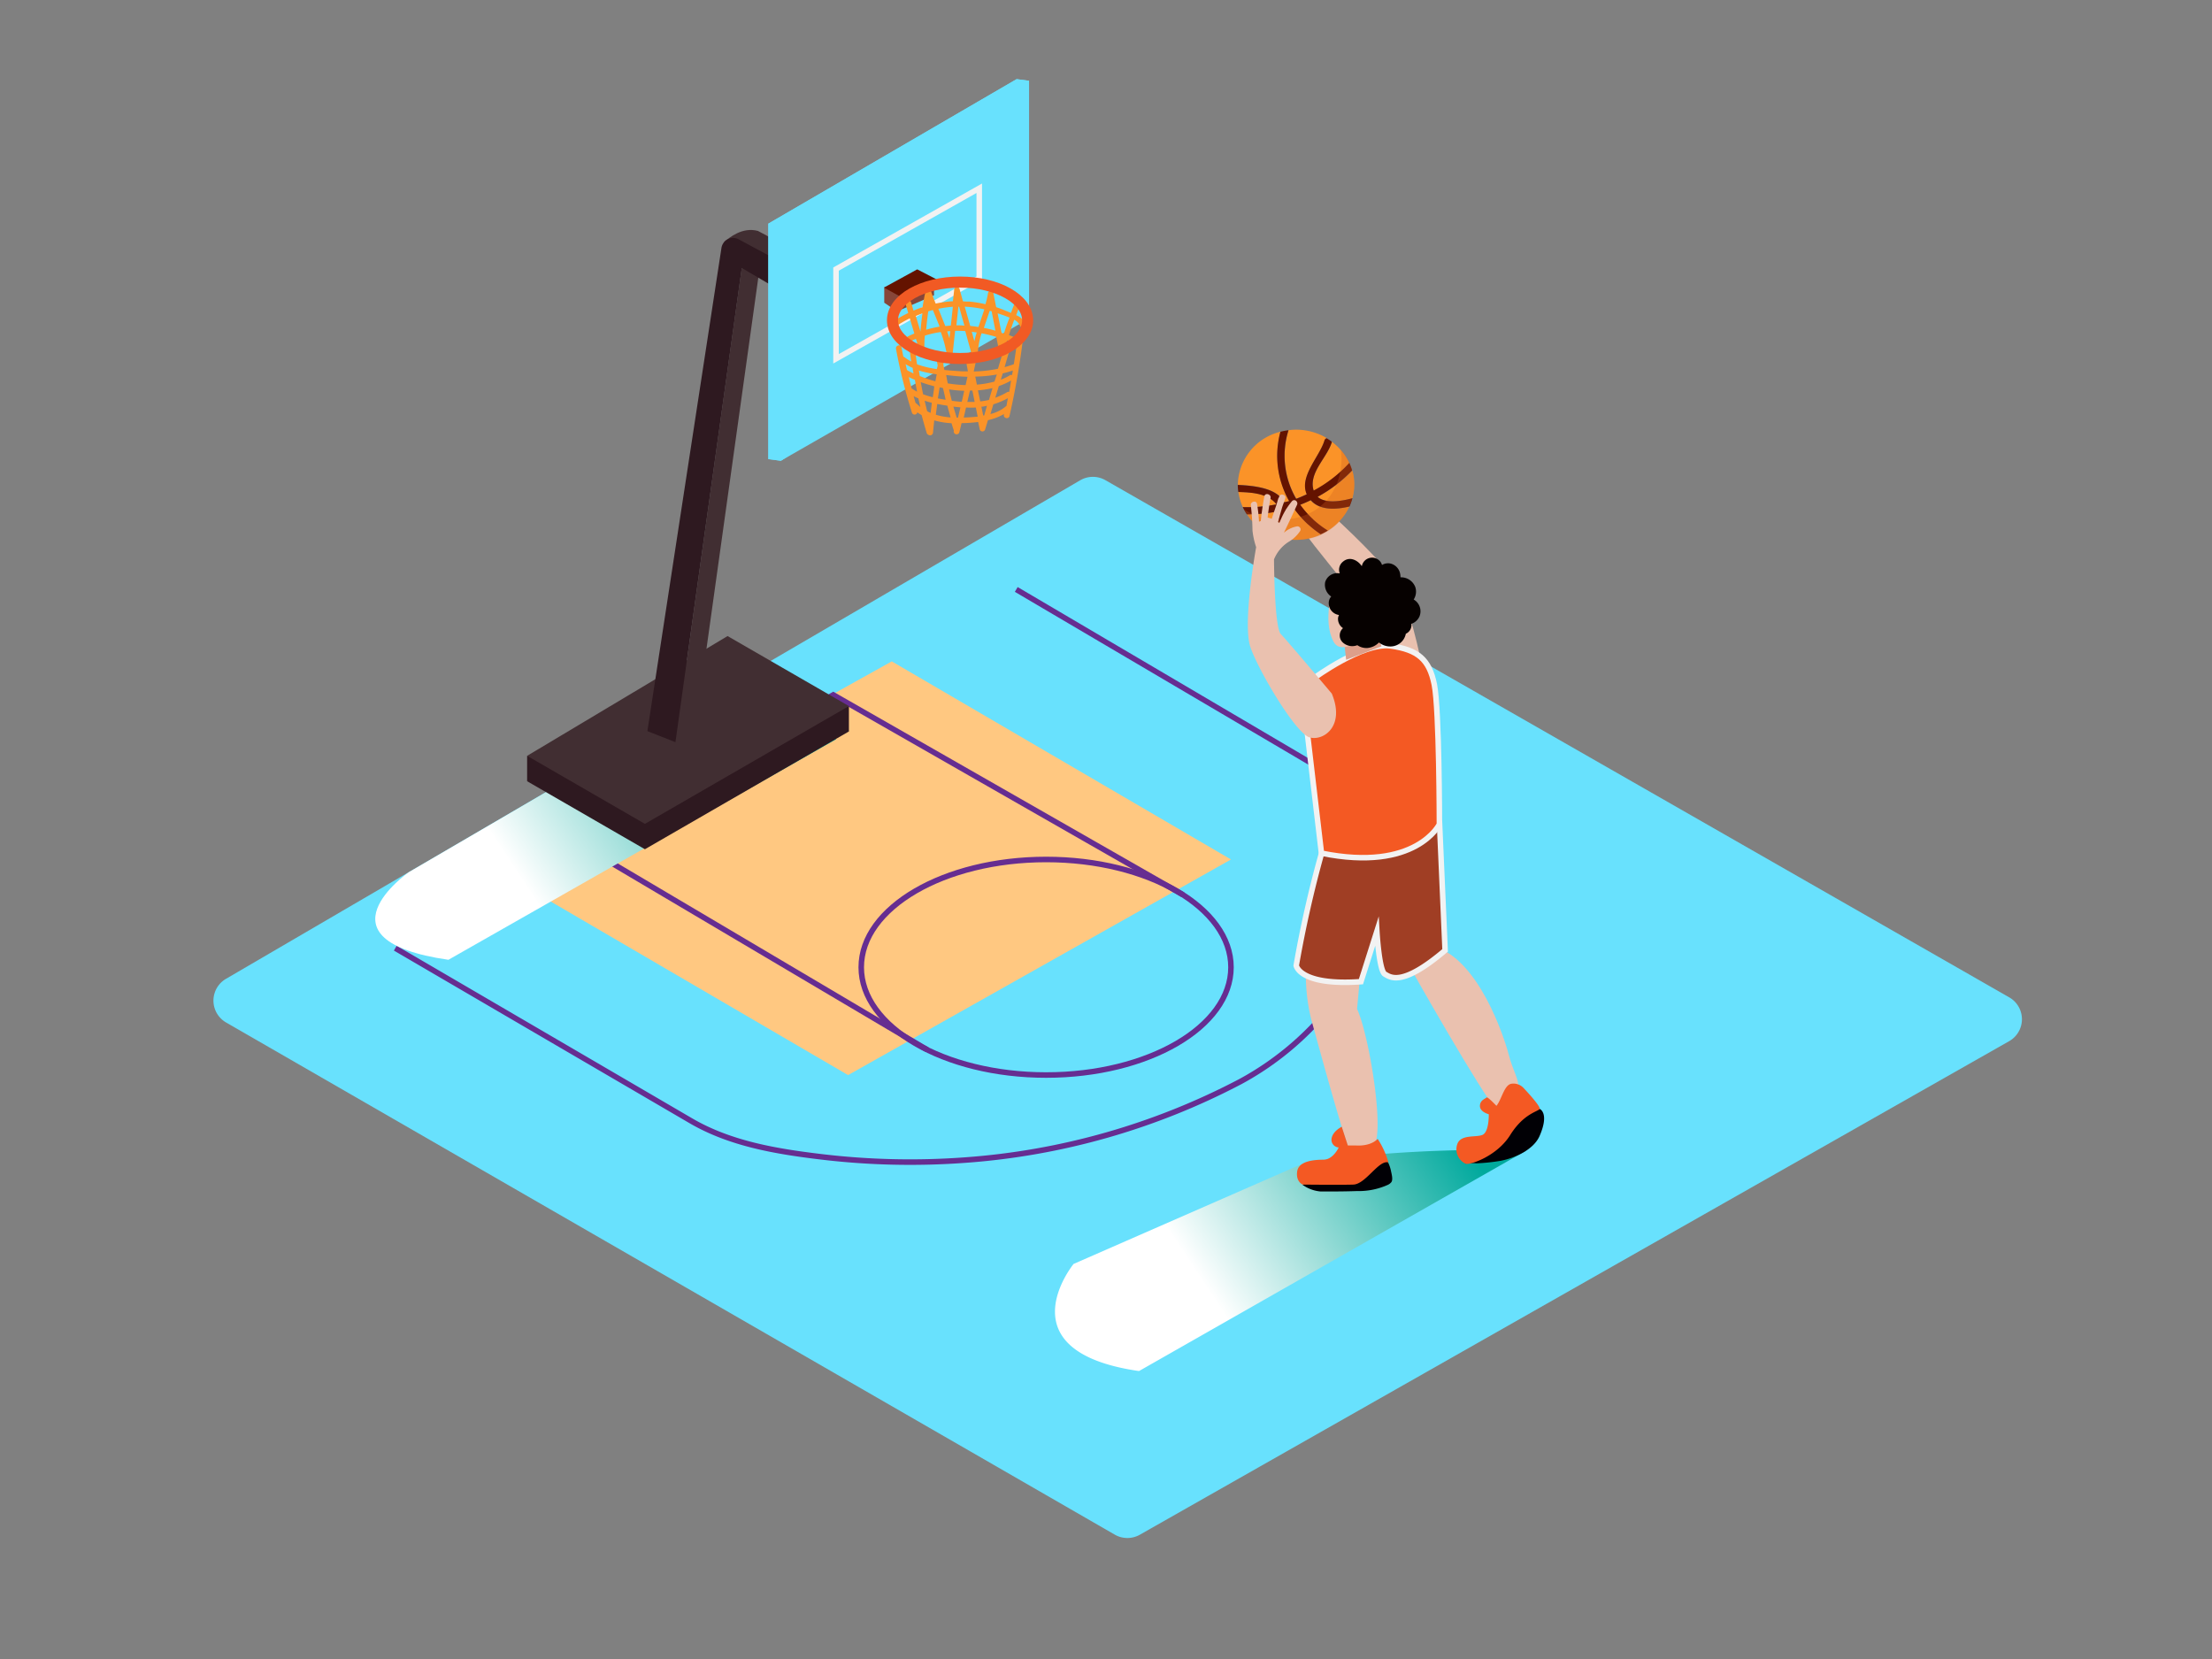 <svg xmlns="http://www.w3.org/2000/svg" xmlns:xlink="http://www.w3.org/1999/xlink" viewBox="0 0 400 300"><rect x="0" y="0" width="400" height="300" fill="#808080" stroke="none"/><defs><linearGradient id="linear-gradient" x1="261.08" y1="201.03" x2="216.61" y2="230.57" gradientUnits="userSpaceOnUse"><stop offset="0" stop-color="#00a99d"/><stop offset="1" stop-color="#fff"/></linearGradient><linearGradient id="linear-gradient-2" x1="138.27" y1="128.63" x2="93.71" y2="158.22" xlink:href="#linear-gradient"/></defs><title>201-210</title><g style="isolation:isolate"><g id="Layer_2" data-name="Layer 2"><path d="M40.89,184.9,201.6,277.52a4.56,4.56,0,0,0,4.53,0l157.2-89.25a4.56,4.56,0,0,0,0-7.92L199.91,86.84a4.56,4.56,0,0,0-4.56,0L40.87,177A4.56,4.56,0,0,0,40.89,184.9Z" fill="#68e1fd"/><path d="M63.78,187.42,200,265.94a7.33,7.33,0,0,0,7.28,0l133-75.52a7.33,7.33,0,0,0,0-12.74L201.81,98.42a7.33,7.33,0,0,0-7.34,0L63.75,174.74A7.33,7.33,0,0,0,63.78,187.42Z" fill="#68e1fd" style="mix-blend-mode:multiply"/><polygon points="91.63 158.38 153.36 194.41 222.6 155.42 161.26 119.6 91.63 158.38" fill="#ffc881"/><path d="M71.48,171.46l21.61,12.62,31.84,18.59c7.13,4.16,15.41,5.54,23.51,6.51a135.23,135.23,0,0,0,26.08.6,126.43,126.43,0,0,0,49.79-14.2,53.48,53.48,0,0,0,17.49-15.16c10-13.5,9.88-33.84-5.33-42.8l-36.94-21.75-15.76-9.28" fill="none" stroke="#662d91" stroke-miterlimit="10"/><ellipse cx="189.17" cy="174.91" rx="33.43" ry="19.49" fill="none" stroke="#662d91" stroke-miterlimit="10"/><polyline points="167.67 189.83 104.28 152.32 150.68 125.65 213.92 161.81" fill="none" stroke="#662d91" stroke-miterlimit="10"/><path d="M236.14,210.17l-42,18.39s-12.91,15.8,11.83,19.37L276,208.06A239.38,239.38,0,0,0,236.14,210.17Z" fill="url(#linear-gradient)" style="mix-blend-mode:multiply"/><path d="M257,119.85s-2-11-5.3-15.51-11.76-12.07-11.76-12.07S235.21,95,236,96.38s9.39,11.84,9.39,11.84,2.29,15.89,4.09,17.05S256.4,122.84,257,119.85Z" fill="#eac1af"/><path d="M232.24,90.83c.3-.08.6-.14.9-.23a16.55,16.55,0,0,1-1.58-12.53,10.06,10.06,0,0,0-7.72,9.59v0C226.74,87.79,230.94,88.21,232.24,90.83Z" fill="#fb9328"/><path d="M234.41,90.17c.65-.24,1.29-.52,1.91-.81-1.42-3.23,2.32-6.8,3.2-9.73a.59.59,0,0,1,.4-.41,10.88,10.88,0,0,0-5.56-1.52,11.14,11.14,0,0,0-1.34.09A15.42,15.42,0,0,0,234.41,90.17Z" fill="#fb9328"/><path d="M238.27,89.84c1.37,1.22,4.08.86,6.28.26a9.19,9.19,0,0,0,0-5A25.2,25.2,0,0,1,238.27,89.84Z" fill="#fb9328"/><path d="M237.38,87.84a3.53,3.53,0,0,0,.18.91,24.07,24.07,0,0,0,6.44-5,10.08,10.08,0,0,0-3.17-3.87.58.58,0,0,1,0,.14C240,82.59,237.21,85,237.38,87.84Z" fill="#fb9328"/><path d="M230.83,91.19a3.68,3.68,0,0,0-.35-.41c-1.6-1.58-4.25-1.76-6.54-1.82a9.49,9.49,0,0,0,.8,2.73A25.68,25.68,0,0,0,230.83,91.19Z" fill="#fb9328"/><path d="M237,90.47c-.62.29-1.25.57-1.9.82a17.16,17.16,0,0,0,5,4.67A10.15,10.15,0,0,0,244,91.61C241.48,92.21,238.65,92.32,237,90.47Z" fill="#fb9328"/><path d="M233.85,91.74c-.41.13-.84.22-1.26.34.2,2.09-1.82,3.28-4,3.91a11,11,0,0,0,10.29.66A18.43,18.43,0,0,1,233.85,91.74Z" fill="#fb9328"/><path d="M231.28,92.42a26.77,26.77,0,0,1-5.79.58,10.14,10.14,0,0,0,1.72,2C229.07,94.52,231.15,93.7,231.28,92.42Z" fill="#fb9328"/><path d="M238.27,89.84a25.2,25.2,0,0,0,6.23-4.77,9.55,9.55,0,0,0-.5-1.37,24.07,24.07,0,0,1-6.44,5,3.53,3.53,0,0,1-.18-.91C237.21,85,240,82.59,240.82,80a.58.58,0,0,0,0-.14,10.54,10.54,0,0,0-.92-.61.59.59,0,0,0-.4.41c-.88,2.93-4.62,6.51-3.2,9.73-.63.29-1.26.57-1.91.81A15.42,15.42,0,0,1,233,77.8a11,11,0,0,0-1.46.28,16.55,16.55,0,0,0,1.58,12.53c-.29.09-.6.15-.9.23-1.3-2.62-5.49-3-8.39-3.15a9.48,9.48,0,0,0,.1,1.28c2.29.06,4.94.24,6.54,1.82a3.68,3.68,0,0,1,.35.41,25.68,25.68,0,0,1-6.09.5,9.77,9.77,0,0,0,.74,1.31,26.77,26.77,0,0,0,5.79-.58c-.12,1.28-2.21,2.1-4.07,2.54a10.48,10.48,0,0,0,1.38,1c2.18-.63,4.2-1.82,4-3.91.42-.11.85-.2,1.26-.34a18.43,18.43,0,0,0,5,4.91,10.68,10.68,0,0,0,1.3-.69,17.16,17.16,0,0,1-5-4.67c.64-.24,1.27-.52,1.9-.82,1.62,1.85,4.46,1.74,7,1.14a9.54,9.54,0,0,0,.53-1.5C242.35,90.7,239.64,91.07,238.27,89.84Z" fill="#641300"/><path d="M242.46,81.31c.87,6-2.8,12.66-11,12.66A11.52,11.52,0,0,1,225,92.15a10.58,10.58,0,0,0,9.38,5.47,10.25,10.25,0,0,0,10.52-10A9.61,9.61,0,0,0,242.46,81.31Z" fill="#cc5f1f" opacity="0.3" style="mix-blend-mode:multiply"/><path d="M236.34,172.67a33.46,33.46,0,0,0,.79,11.73c1.59,5.71,6.67,24.51,7.46,24.66s1.75.6,3.81-1.8-.79-20-3-24.81l1.48-16.09" fill="#eac1af"/><path d="M254.21,173.47c.5,1.1,14.76,26.07,15.92,26.39s4.48-1.41,4.48-3.14-1-3-1.82-6.13-5.47-17.28-13.6-19.48" fill="#eac1af"/><path d="M239,154.24a208.15,208.15,0,0,0-4.6,20.36s.59,3.7,11.7,2.92l2.88-9.08s.41,7.13,1.44,7.71,3.09,2.34,10.9-4.29l-1-22.86Z" fill="#a03e24" stroke="#f2f2f2" stroke-miterlimit="10"/><path d="M237.63,122.61s8.87-6.51,13.83-5.81,7,2.44,7.91,7,.92,25.25.92,25.25-4.23,8.71-21.33,5.23l-2.81-23.93" fill="#f45923" stroke="#f2f2f2" stroke-miterlimit="10"/><path d="M240.83,125.42s-8-9.5-9.23-10.78c-1-1.06-1.19-10.28-1.22-13.42l0-.06A6.75,6.75,0,0,1,233,98a6.33,6.33,0,0,0,2.12-2,.56.56,0,0,0-.65-.8,4.81,4.81,0,0,0-2.3,1.14q1.22-2.52,2.38-5.06c.24-.53-.42-1.15-.91-.66a12.9,12.9,0,0,0-2.14,3.61l-.16.32-.23-.15c.25-.92.5-1.83.77-2.74.18-.52.36-1,.55-1.57s-.87-1-1.12-.29l0,.12a.52.52,0,0,0-.16.24c-.11.36-.21.72-.31,1.08-.3.86-.59,1.72-.87,2.58a6.3,6.3,0,0,0-.74-.23c.13-1.19.3-2.37.53-3.55.13-.69-1-1-1.12-.29-.29,1.48-.5,3-.65,4.46l-.32.13h0a29.38,29.38,0,0,0-.36-3.24c-.13-.69-1.24-.4-1.12.29a41.61,41.61,0,0,1,.3,4.55,13.91,13.91,0,0,0,.66,3c-.46,2.61-2.4,14.35-1,18.19,1.52,4.32,8.17,15.49,10.65,16.21S243.3,131.36,240.83,125.42Z" fill="#eac1af"/><path d="M235.51,214.23a6.55,6.55,0,0,0,3.33,1.23c2.18,0,4.37,0,6.55-.08a12.8,12.8,0,0,0,5.59-1.13,1.78,1.78,0,0,0,.62-.48c.36-.49,0-1.64-.1-2.19a6.43,6.43,0,0,0-1.24-2.57" fill="#010005"/><path d="M249.12,205.94s-1.05,1.35-3.9,1.2h-1.49l-1.1-3.39s-1.68.81-1.85,2.2a1.4,1.4,0,0,0,1.3,1.55s-1,2.21-2.76,2.21-4.49.25-4.75,2.13,1,2.37,1,2.37,6.91.08,9.16,0,4.61-4.54,6.34-4A15.18,15.18,0,0,0,249.12,205.94Z" fill="#f45923"/><path d="M278.41,200.52s1.83.68,0,4.89c-1.08,2.49-4.46,4-7.05,4.5a34.5,34.5,0,0,1-4.39.46,8,8,0,0,0-2,.06L273.76,200Z" fill="#010005"/><path d="M275.46,196.69a2.49,2.49,0,0,0-2.11-.72c-1.35.16-1.79,2.86-2.75,4,0,0-1.63-1.75-1.8-1.51s-1.18.45-1.18,1.54,1.6,1.49,1.6,1.49.08,3.27-1.18,3.75-4-.16-4.55,1.76a2.87,2.87,0,0,0,1.52,3.43c.67.32,5.65-1.28,8.09-5.19s5.06-4.23,5.31-4.71S275.46,196.69,275.46,196.69Z" fill="#f45923"/><path d="M249.18,114.09h-6.33l.57,5.22,6.4-2.43A11.12,11.12,0,0,1,249.18,114.09Z" fill="#dd9f8a"/><path d="M241.15,105.78c-.09.51-2.06,6.44,0,10.26s9.94-4.58,9.94-4.58" fill="#eac1af"/><path d="M255.64,108.41a2.63,2.63,0,0,0,.28-2.28,2.75,2.75,0,0,0-2.67-1.73,3.36,3.36,0,0,0-.06-.65,2.33,2.33,0,0,0-1.73-1.84,2.1,2.1,0,0,0-1.54.25,1.89,1.89,0,0,0-3.66.23c-.72-1.09-2.2-1.85-3.4-.83a1.87,1.87,0,0,0-.59,2.13,2.28,2.28,0,0,0-2.64,1.58,2.56,2.56,0,0,0,1.08,2.59,1.89,1.89,0,0,0-.42,1.41,2.15,2.15,0,0,0,1.85,1.94,1.74,1.74,0,0,0-.17.47,2,2,0,0,0,.89,1.91,1.75,1.75,0,0,0-.08,2.55,2.53,2.53,0,0,0,2.67.53,2.86,2.86,0,0,0,1.81.51,3.32,3.32,0,0,0,2.1-1,3.27,3.27,0,0,0,2.2.72,2.84,2.84,0,0,0,2.66-2.3,1.71,1.71,0,0,0,1-1.79,2.49,2.49,0,0,0,1.45-1.3A2.46,2.46,0,0,0,255.64,108.41Z" fill="#060100"/><path d="M129.14,125.5,73.89,157.74S56.35,170,81.09,173.56l70.09-39.87S149.81,122.52,129.14,125.5Z" fill="url(#linear-gradient-2)" style="mix-blend-mode:multiply"/><polyline points="95.32 141.27 116.62 153.57 153.51 132.27 131.57 119.6 95.32 141.27" fill="#2e1920"/><polyline points="153.51 132.27 153.51 127.68 100.94 136.59 95.32 136.68 95.32 141.27" fill="#2e1920"/><polyline points="95.32 136.68 116.62 148.98 153.51 127.68 131.57 115.02 95.32 136.68" fill="#412e32"/><polygon points="137.44 47.95 125.78 131.45 122.14 134.21 134.13 48.46 137.44 47.95" fill="#412e32"/><path d="M144.43,45.69l-7.37-3.93c-2.82-.76-5.16,1.19-6.12,2h0l11.8,6.52" fill="#412e32"/><path d="M117.07,132.21l5.07,2,12-85.75,7.07,4.15V47.38l-7.62-4.1a2.14,2.14,0,0,0-3.13,1.56Z" fill="#2e1920"/><polygon points="183.84 18.54 186.09 14.61 183.84 14.31 138.94 40.44 138.94 83.02 141.2 83.32 149.94 77.52 150.63 76.32 183.84 57.3 183.84 18.54" fill="#68e1fd"/><polygon points="183.84 18.54 186.09 14.61 183.84 14.31 138.94 40.44 138.94 83.02 141.2 83.32 149.94 77.52 150.63 76.32 183.84 57.3 183.84 18.54" fill="#68e1fd" style="mix-blend-mode:multiply"/><polygon points="141.2 40.74 141.2 83.32 186.09 57.6 186.09 14.61 141.2 40.74" fill="#68e1fd"/><polygon points="144.43 41.59 144.43 78.24 183.84 56.1 183.84 19.09 144.43 41.59" fill="#68e1fd" style="mix-blend-mode:multiply"/><polyline points="159.9 51.95 159.9 54.74 162.21 56.31 168.9 53.4 168.9 50.93" fill="#874639"/><path d="M165.32,53.09l.1-.1a8.45,8.45,0,0,1,4.31-2.28l-3.87-2-6,3.29,4.35,2.41A6.57,6.57,0,0,1,165.32,53.09Z" fill="#641300"/><polygon points="151.18 48.66 151.18 64.88 177.08 50.3 177.08 34.04 151.18 48.66" fill="none" stroke="#f2f2f2" stroke-miterlimit="10"/><path d="M184,61.17c-.19,1.57-.42,3.13-.67,4.69q-.83.3-1.67.53l1-3.44a.5.5,0,0,0-1-.27l-1.2,4a23,23,0,0,1-4.38.49c.13-.6.26-1.2.39-1.8s-.84-.9-1-.27l-.05.24a.54.54,0,0,0-.62.61c.07.4.16.8.23,1.2h0l-1,0c-1-.06-2.09-.13-3.26-.25-.05-.29-.12-.58-.17-.87s.16-.83.26-1.24c.14-.63-.82-.89-1-.27l-.07.33a.53.53,0,0,0-.34.58c0,.19.07.38.1.58s-.09.48-.14.73a17.65,17.65,0,0,1-3.58-.86c-.1-.65-.19-1.3-.26-2s-1.07-.64-1,0,.14,1,.21,1.49a6.82,6.82,0,0,1-1.18-.75.51.51,0,0,0-.24-.11c-.12-.58-.24-1.15-.34-1.73s-1.08-.36-1,.27a96,96,0,0,0,2.87,11.51.51.51,0,0,0,1,0,9,9,0,0,0,.77.51c.29,1.08.59,2.16.92,3.23a.47.47,0,0,0,.27.31.54.54,0,0,0,.87-.36c.06-.74.14-1.49.22-2.23a14,14,0,0,0,3.12.51c.14.43.27.87.42,1.3l0,0,0,.06a.5.5,0,0,0,1,.27c.14-.54.27-1.09.4-1.64a27.07,27.07,0,0,0,3-.21c.09.42.18.84.27,1.25v0a.51.51,0,0,0,1,.08l.5-1.66a10.2,10.2,0,0,0,2.89-1.1l0,.11c-.14.63.82.89,1,.27A139,139,0,0,0,185,61.17C185.08,60.53,184.08,60.53,184,61.17Zm-7.75,11.51c-.44,0-.88,0-1.33,0l.48-2.06h.44Zm4-4.94L179.83,69a16.11,16.11,0,0,1-3.18.55c-.1-.48-.19-1-.29-1.45A24.19,24.19,0,0,0,180.22,67.73Zm-7.94.21c.88.1,1.76.16,2.64.18l-.34,1.51a24,24,0,0,1-3.22-.31c-.11-.5-.2-1-.29-1.51ZM171,72.29q-.7-.11-1.4-.25c.1-.66.21-1.31.32-2l.59.12C170.7,70.89,170.85,71.59,171,72.29Zm-7-5.37c-.08-.36-.16-.72-.24-1.07a9.06,9.06,0,0,0,1.29.68c0,.32.08.64.14,1-.37-.17-.72-.35-1.06-.53A.49.49,0,0,0,164.05,66.91Zm.86,3.35h0c-.19-.69-.35-1.39-.52-2.08q.53.26,1.1.5c.13.71.25,1.43.4,2.14A9.19,9.19,0,0,1,164.92,70.27Zm.85,2.7a.5.5,0,0,0-.14-.09c-.12-.41-.24-.83-.35-1.24.28.15.56.28.85.4.12.52.23,1,.35,1.55A7.92,7.92,0,0,1,165.77,73Zm2.52,1.67c-.19-.08-.38-.18-.57-.28-.16-.63-.31-1.27-.46-1.9.42.14.85.26,1.29.37C168.46,73.43,168.36,74,168.29,74.64Zm.4-2.82a15.72,15.72,0,0,1-1.7-.52c-.16-.73-.29-1.46-.43-2.2a25,25,0,0,0,2.44.75C168.89,70.51,168.78,71.16,168.68,71.82ZM166.33,68c-.06-.35-.11-.7-.17-1a20.33,20.33,0,0,0,3.23.69c-.08.42-.17.84-.24,1.26A23.64,23.64,0,0,1,166.33,68Zm2.9,7c.08-.65.17-1.3.26-1.95.61.12,1.22.22,1.82.31.19.71.38,1.42.59,2.12A12.38,12.38,0,0,1,169.24,75Zm4,.53H173c-.21-.68-.41-1.36-.6-2l1.13.12h.15C173.54,74.25,173.39,74.88,173.24,75.51Zm.68-2.89-.38,0-1.41-.16c-.18-.68-.34-1.37-.5-2.06a24.74,24.74,0,0,0,2.74.25C174.22,71.29,174.08,72,173.92,72.63Zm.36,2.87c.15-.6.28-1.21.42-1.82a16.58,16.58,0,0,0,1.77,0c.11.55.22,1.1.34,1.65C175.92,75.42,175.05,75.48,174.28,75.5Zm3.71-.38-.19,0c-.11-.53-.21-1.06-.32-1.59.35,0,.7-.1,1-.17Zm-.72-2.54-.42-2a17.52,17.52,0,0,0,2.64-.41l-.64,2.14A12.73,12.73,0,0,1,177.27,72.58Zm4.7.83a6.72,6.72,0,0,1-2.86,1.45l.53-1.76A13.52,13.52,0,0,0,182.26,72C182.17,72.46,182.08,72.94,182,73.41Zm.51-2.55a.45.45,0,0,0-.35.05,12.73,12.73,0,0,1-2.14,1l.64-2.11a12.13,12.13,0,0,0,2.21-1C182.72,69.53,182.62,70.2,182.49,70.86Zm.14-3a10.56,10.56,0,0,1-1.63.79l.34-1.13c.61-.15,1.22-.33,1.82-.53,0,.28-.09.55-.13.83A.45.45,0,0,0,182.63,67.84Z" fill="#fb9328"/><path d="M185.46,58.59A3,3,0,0,0,183.76,57q.36-1,.75-1.93c.24-.6-.72-.86-1-.27s-.47,1.19-.69,1.78l-1-.4c-.55-.24-1.11-.45-1.68-.64l-.49-2.43a.5.5,0,0,0-1,0,18.06,18.06,0,0,1-.45,1.9,21.31,21.31,0,0,0-2.86-.47c-.41,0-.81,0-1.21-.06l-.59-2.14a.5.5,0,0,0-1,.13l-.22,2a20.49,20.49,0,0,0-3.12.43c-.3-.74-.58-1.48-.84-2.23-.15-.44-.85-.51-1,0-.21,1-.38,1.91-.53,2.87q-.83.28-1.64.63l-.43-1.46a.5.5,0,0,0-1,.27l.48,1.62a23.24,23.24,0,0,0-2.62,1.47c-.54.35,0,1.22.5.86a23,23,0,0,1,2.4-1.37l.82,2.75q-.56.23-1.12.5c-.58.28-.07,1.14.5.86.3-.14.6-.27.91-.4l.53,1.78a.5.5,0,0,0,1-.13c0-.74,0-1.49.09-2.23a18.8,18.8,0,0,1,2.87-.65,22.9,22.9,0,0,1,1.13,4.25c.09.6.93.38,1-.13l.47-4.34c.61,0,1.22,0,1.83.05l1.25,4.53a.5.5,0,0,0,1-.13,14,14,0,0,1,.7-4c.89.17,1.78.39,2.66.66l.48,2.39a.5.5,0,0,0,1,0c.16-.58.33-1.16.51-1.73l.89.34c.6.24.86-.73.27-1l-.86-.33q.45-1.4.95-2.78a2.09,2.09,0,0,1,1,1A.5.5,0,0,0,185.46,58.59ZM178,55.94c-.34,1.06-.72,2.12-1.07,3.19q-.74-.12-1.48-.19l-1-3.49A19.86,19.86,0,0,1,178,55.94Zm-5.69-.46-.37,3.39-1,.09c-.4-1-.83-2.08-1.25-3.12A19.36,19.36,0,0,1,172.3,55.47Zm-6.7,1.66q.59-.26,1.2-.48c-.15,1.1-.28,2.2-.36,3.31h0Zm1.87,2.5q.14-1.68.38-3.34l.83-.24c.41,1,.83,2,1.22,3A20.05,20.05,0,0,0,167.47,59.63Zm4.35.23-.14,1.31c-.13-.42-.27-.84-.42-1.26Zm1.11-1,.37-3.41h.13l.95,3.43C173.9,58.83,173.42,58.82,172.94,58.83Zm3.27,2.87L175.73,60l.89.12C176.46,60.62,176.32,61.16,176.2,61.69Zm1.69-2.4c.34-1,.72-2.08,1.06-3.12l.1,0,.26.07L180,59.8Q179,59.5,177.9,59.29Zm3.66,1-.45-.15-.71-3.53a21,21,0,0,1,2.16.78Q182,58.82,181.56,60.28Z" fill="#fb9328"/><ellipse cx="173.61" cy="57.92" rx="12.22" ry="6.91" fill="none" stroke="#f15a24" stroke-miterlimit="10" stroke-width="2"/></g></g></svg>